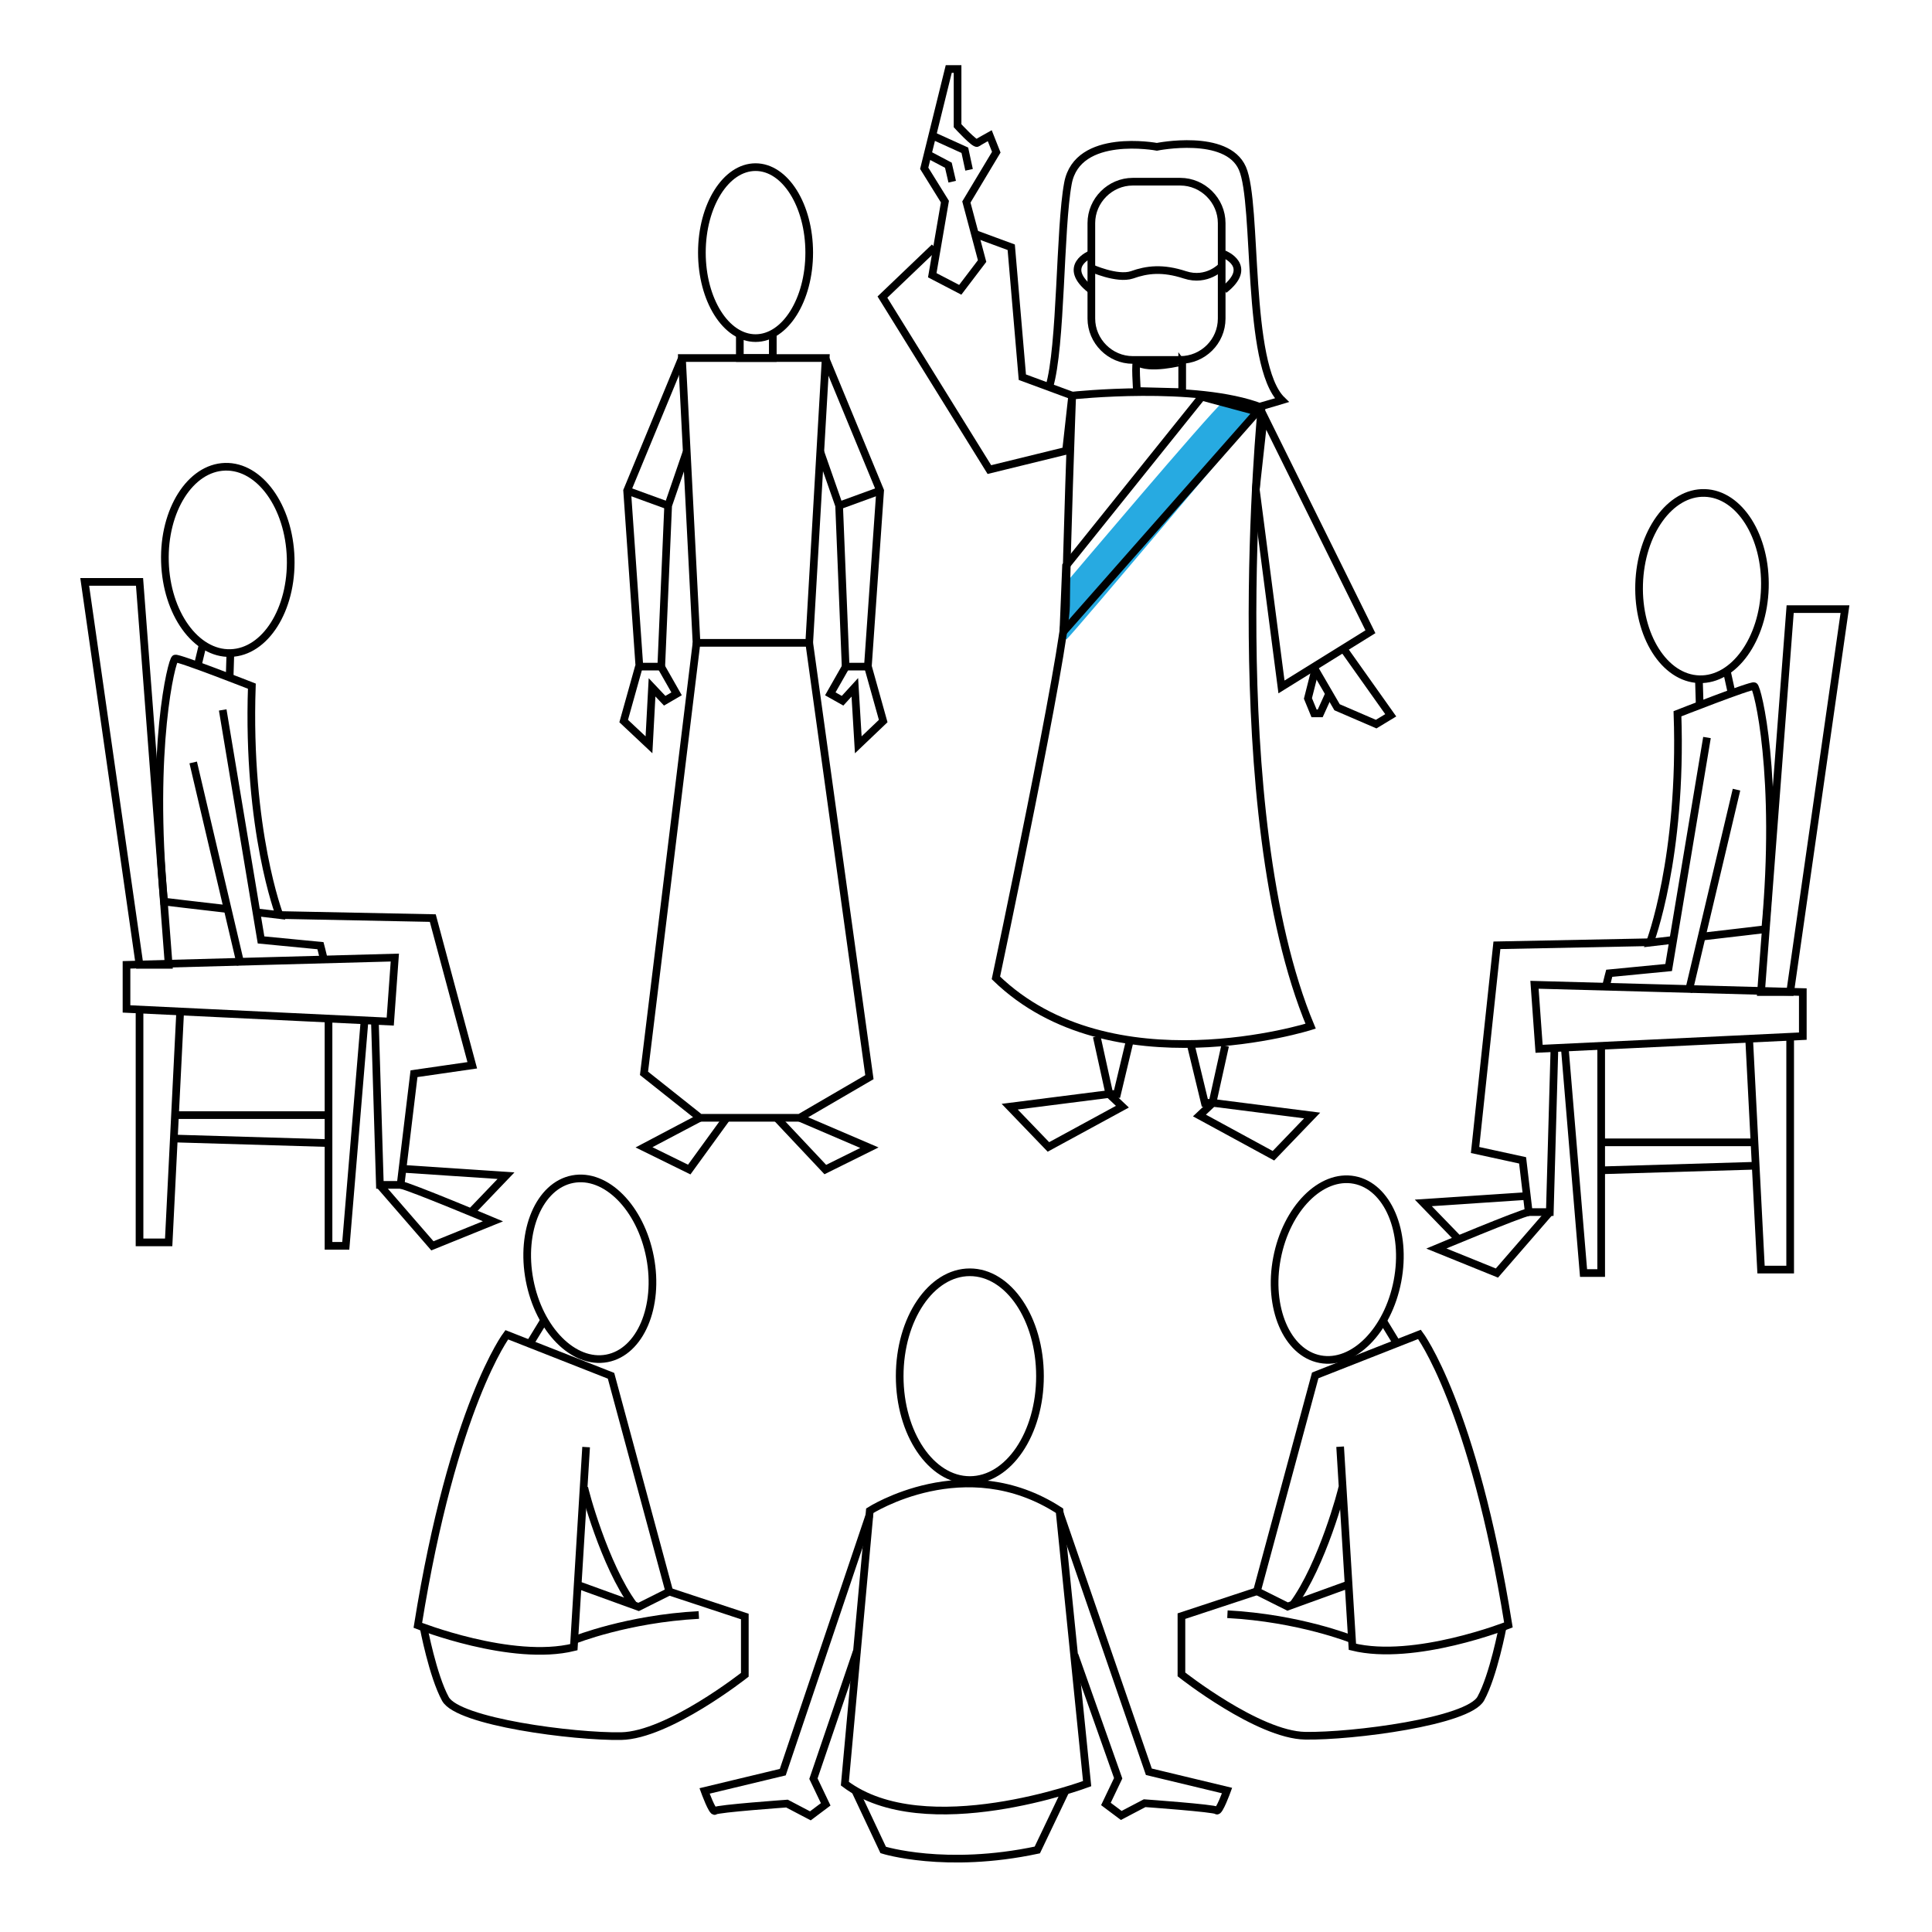 <?xml version="1.0" encoding="utf-8"?>
<!-- Generator: Adobe Illustrator 22.1.0, SVG Export Plug-In . SVG Version: 6.00 Build 0)  -->
<!DOCTYPE svg PUBLIC "-//W3C//DTD SVG 1.0//EN" "http://www.w3.org/TR/2001/REC-SVG-20010904/DTD/svg10.dtd">
<svg version="1.0" id="Layer_1" xmlns="http://www.w3.org/2000/svg" xmlns:xlink="http://www.w3.org/1999/xlink" x="0px" y="0px"
	 width="504px" height="504px" viewBox="0 0 504 504" enable-background="new 0 0 504 504" xml:space="preserve">
<g id="Layer_2_1_">
	<path fill="#27AAE1" d="M318.7,105.2c-3.1,2.5-40.4,46.6-40.4,46.6s-1.5,16.1,0,14.9s50.3-59.2,50.3-59.2L318.7,105.2z"/>
</g>
<g id="Layer_1_1_">
	<ellipse fill="none" stroke="#000000" stroke-width="2" stroke-miterlimit="10" cx="197.1" cy="65.9" rx="14" ry="22.3"/>
	<polyline fill="none" stroke="#000000" stroke-width="2" stroke-miterlimit="10" points="201.6,87 201.6,93.4 193,93.4 193,87.2 	
		"/>
	<polygon fill="none" stroke="#000000" stroke-width="2" stroke-miterlimit="10" points="215.4,93.4 177.9,93.4 181.7,167.7 
		211.1,167.7 	"/>
	<polyline fill="none" stroke="#000000" stroke-width="2" stroke-miterlimit="10" points="177.9,93.4 163.6,128 166.8,173.9 
		172.5,173.9 174.3,131.9 179.1,117.9 	"/>
	<polyline fill="none" stroke="#000000" stroke-width="2" stroke-miterlimit="10" points="172.4,173.8 176.5,181 173.4,182.8 
		170.1,179.3 169.3,194.3 162.7,188.1 166.7,173.8 	"/>
	<line fill="none" stroke="#000000" stroke-width="2" stroke-miterlimit="10" x1="174.3" y1="131.9" x2="163.6" y2="128"/>
	<polyline fill="none" stroke="#000000" stroke-width="2" stroke-miterlimit="10" points="215.3,93.4 229.6,128 226.4,173.9 
		220.6,173.9 218.9,131.9 214,117.9 	"/>
	<polyline fill="none" stroke="#000000" stroke-width="2" stroke-miterlimit="10" points="220.7,173.8 216.6,181 219.8,182.8 
		223,179.3 223.9,194.3 230.4,188.1 226.4,173.8 	"/>
	<line fill="none" stroke="#000000" stroke-width="2" stroke-miterlimit="10" x1="218.9" y1="131.9" x2="229.6" y2="128"/>
	<polyline fill="none" stroke="#000000" stroke-width="2" stroke-miterlimit="10" points="211.1,167.7 226.8,281 208.6,291.6 
		182.6,291.6 168,280 181.7,167.7 	"/>
	<polyline fill="none" stroke="#000000" stroke-width="2" stroke-miterlimit="10" points="208.6,291.6 226.8,299.4 215.3,305.1 
		202.6,291.6 	"/>
	<polyline fill="none" stroke="#000000" stroke-width="2" stroke-miterlimit="10" points="189.6,291.6 179.8,305.1 168,299.3 
		182.6,291.6 	"/>
	<path fill="none" stroke="#000000" stroke-width="2" stroke-miterlimit="10" d="M307.9,93.9h-12.4c-5.9,0-10.8-4.9-10.8-10.8V58.2
		c0-5.9,4.9-10.8,10.8-10.8h12.4c5.9,0,10.8,4.9,10.8,10.8v24.9C318.7,89.1,313.8,93.9,307.9,93.9z"/>
	<path fill="none" stroke="#000000" stroke-width="2" stroke-miterlimit="10" d="M284.6,69.9c0,0,6.8,3.1,10.7,1.8
		c3.9-1.4,8-1.9,13.8,0s9.6-2.2,9.6-2.2"/>
	<path fill="none" stroke="#000000" stroke-width="2" stroke-miterlimit="10" d="M273.7,101c3.2-10.5,2.7-41.5,4.9-53.2
		c2.5-13.4,23.2-9.5,23.2-9.5s18.2-3.7,22.3,5.6c4.1,9.3,0.8,51.3,10.3,60.5c0,0-3.3,1-5.8,1.7"/>
	<path fill="none" stroke="#000000" stroke-width="2" stroke-miterlimit="10" d="M284.6,66.3c0,0-7.9,3.1,0,9.3"/>
	<path fill="none" stroke="#000000" stroke-width="2" stroke-miterlimit="10" d="M319.3,66.3c0,0,7.9,3.1,0,9.3"/>
	<path fill="none" stroke="#000000" stroke-width="2" stroke-miterlimit="10" d="M296.7,94.4c-0.7-0.6-0.1,7.6-0.1,7.6l11.8,0.3v-8
		C308.5,94.4,299.5,96.6,296.7,94.4z"/>
	<path fill="none" stroke="#000000" stroke-width="2" stroke-miterlimit="10" d="M279.7,103.2c0,0,32.3-3.5,49.4,3.1
		c0,0-10.5,105.6,12.8,161.4c0,0-52.1,16.5-82.1-12.6c0,0,18.3-86.3,18.3-97.2S279.7,103.2,279.7,103.2z"/>
	<polygon fill="none" stroke="#000000" stroke-width="2" stroke-miterlimit="10" points="313.5,103.5 278.1,147.6 277.4,164.8 
		328,107.4 	"/>
	<polyline fill="none" stroke="#000000" stroke-width="2" stroke-miterlimit="10" points="243.8,64.5 230.2,77.5 258.1,122.5 
		278.1,117.6 279.7,103.2 266.7,98.4 263.8,64.5 254.3,61 	"/>
	<path fill="none" stroke="#000000" stroke-width="2" stroke-miterlimit="10" d="M246.5,52.6l-5.4-8.7l6.4-25.9h2.3v14.8
		c0,0,4.5,4.9,5.1,4.5s3.3-1.9,3.3-1.9l1.7,4.3l-7.8,13l4.1,15.4l-5.7,7.5l-7.3-3.8L246.5,52.6z"/>
	<polyline fill="none" stroke="#000000" stroke-width="2" stroke-miterlimit="10" points="243.1,35.3 251.7,39.2 252.8,44.3 	"/>
	<polyline fill="none" stroke="#000000" stroke-width="2" stroke-miterlimit="10" points="241.9,40.2 247.4,43.1 248.4,47.4 	"/>
	<polygon fill="none" stroke="#000000" stroke-width="2" stroke-miterlimit="10" points="357.5,164.8 334.3,179.2 327.6,127.7 
		329.7,108.6 	"/>
	<polyline fill="none" stroke="#000000" stroke-width="2" stroke-miterlimit="10" points="343.1,174.7 348.8,184.5 359,188.9 
		362.8,186.6 350.6,169.4 	"/>
	<polyline fill="none" stroke="#000000" stroke-width="2" stroke-miterlimit="10" points="343.1,174.7 341.2,182.2 342.8,186.1 
		344.4,186.1 346.9,180.6 	"/>
	<polyline fill="none" stroke="#000000" stroke-width="2" stroke-miterlimit="10" points="286.1,270.4 289.4,285.4 291.4,285.4 
		294.7,271.6 	"/>
	<polyline fill="none" stroke="#000000" stroke-width="2" stroke-miterlimit="10" points="319.6,272.8 316.3,287.7 314.3,287.7 
		310.6,272.4 	"/>
	<polygon fill="none" stroke="#000000" stroke-width="2" stroke-miterlimit="10" points="289.3,285.4 263.4,288.7 273.5,299.2 
		292.8,288.7 	"/>
	<polygon fill="none" stroke="#000000" stroke-width="2" stroke-miterlimit="10" points="316.4,287.7 342.3,291 332.2,301.5 
		312.9,291 	"/>
	<ellipse fill="none" stroke="#000000" stroke-width="2" stroke-miterlimit="10" cx="253" cy="359" rx="18.3" ry="27.1"/>
	<path fill="none" stroke="#000000" stroke-width="2" stroke-miterlimit="10" d="M226.9,394.1c0,0,24.9-16,49.5,0l7.2,71.2
		c0,0-42.3,15.8-63.2,0L226.9,394.1z"/>
	<path fill="none" stroke="#000000" stroke-width="2" stroke-miterlimit="10" d="M223.1,467.1l7.3,15.5c0,0,16.2,5.1,40.2,0
		l7.4-15.5"/>
	<path fill="none" stroke="#000000" stroke-width="2" stroke-miterlimit="10" d="M226.8,395.3l-22.6,67l-20.4,4.9
		c0,0,2.1,5.8,2.7,5.2c0.6-0.6,18.8-1.9,18.8-1.9l6.1,3.2l4-3l-3.2-6.7l11.3-33.2"/>
	<path fill="none" stroke="#000000" stroke-width="2" stroke-miterlimit="10" d="M276.5,394.9l23.2,67.3l20.4,4.9
		c0,0-2.1,5.8-2.7,5.2s-18.8-1.9-18.8-1.9l-6.1,3.2l-4-3l3.2-6.7l-11.4-32.2"/>
	
		<ellipse transform="matrix(0.188 -0.982 0.982 0.188 -41.772 611.488)" fill="none" stroke="#000000" stroke-width="2" stroke-miterlimit="10" cx="348.8" cy="331" rx="23.8" ry="16"/>
	<line fill="none" stroke="#000000" stroke-width="2" stroke-miterlimit="10" x1="360.7" y1="344.4" x2="364.3" y2="350.3"/>
	<path fill="none" stroke="#000000" stroke-width="2" stroke-miterlimit="10" d="M351.9,413.3l-16,5.8l-8-4l15.2-56.3l27.2-10.7
		c0,0,14,18.5,23.2,75.8c0,0-24.5,9.7-40.7,5.7l-3.2-52.2"/>
	<path fill="none" stroke="#000000" stroke-width="2" stroke-miterlimit="10" d="M350.2,387.8c0,0.7-5.3,20.5-12.9,30.8"/>
	<path fill="none" stroke="#000000" stroke-width="2" stroke-miterlimit="10" d="M327.9,415.1l-19.7,6.5v15.2c0,0,20,15.8,32.3,16
		s42.5-3.7,45.8-9.7s5.7-18.7,5.7-18.7"/>
	<path fill="none" stroke="#000000" stroke-width="2" stroke-miterlimit="10" d="M352.6,427.6c0,0-13.7-5.5-32.4-6.5"/>
	<polygon fill="none" stroke="#000000" stroke-width="2" stroke-miterlimit="10" points="467,158.9 459.4,258.8 467,258.8 
		481.3,158.9 	"/>
	<polygon fill="none" stroke="#000000" stroke-width="2" stroke-miterlimit="10" points="470.3,258.8 400.3,256.9 401.5,273.6 
		470.3,270.3 	"/>
	<polyline fill="none" stroke="#000000" stroke-width="2" stroke-miterlimit="10" points="408.2,273.3 413.1,332.1 417.7,332.1 
		417.7,273.6 	"/>
	<polyline fill="none" stroke="#000000" stroke-width="2" stroke-miterlimit="10" points="467,270.5 467,331.2 459.4,331.2 
		456.3,271 	"/>
	<line fill="none" stroke="#000000" stroke-width="2" stroke-miterlimit="10" x1="417.7" y1="298" x2="457.7" y2="298"/>
	<line fill="none" stroke="#000000" stroke-width="2" stroke-miterlimit="10" x1="417.7" y1="305.3" x2="458" y2="304.1"/>
	
		<ellipse transform="matrix(2.972332e-02 -1 1 2.972332e-02 277.704 592.244)" fill="none" stroke="#000000" stroke-width="2" stroke-miterlimit="10" cx="443.9" cy="153.1" rx="24.3" ry="16.4"/>
	<path fill="none" stroke="#000000" stroke-width="2" stroke-miterlimit="10" d="M436.4,245.2c-3.5,0.4-6,0.7-6,0.7
		s8.5-22.1,7.2-59.7c0,0,19.1-7.5,20-7.2s6.6,23.3,2.9,63.4c0,0-8.3,1-16.2,1.9"/>
	<path fill="none" stroke="#000000" stroke-width="2" stroke-miterlimit="10" d="M445.3,192.4l-10,60l-15.5,1.5c0,0-0.4,1.5-0.8,3.2
		"/>
	<line fill="none" stroke="#000000" stroke-width="2" stroke-miterlimit="10" x1="440.5" y1="258.8" x2="453" y2="206"/>
	<polyline fill="none" stroke="#000000" stroke-width="2" stroke-miterlimit="10" points="430.4,245.8 390.5,246.6 384.8,300 
		397.2,302.7 398.8,316.2 404.3,316.2 405.5,273.6 	"/>
	<path fill="none" stroke="#000000" stroke-width="2" stroke-miterlimit="10" d="M398.8,316.2c-2.4,0.4-24.1,9.5-24.1,9.5l15.8,6.4
		l13.8-15.9"/>
	<polyline fill="none" stroke="#000000" stroke-width="2" stroke-miterlimit="10" points="398.3,312 371.3,313.8 380.5,323.3 	"/>
	<line fill="none" stroke="#000000" stroke-width="2" stroke-miterlimit="10" x1="443.2" y1="177.4" x2="443.4" y2="184"/>
	<line fill="none" stroke="#000000" stroke-width="2" stroke-miterlimit="10" x1="450.5" y1="175.2" x2="451.6" y2="180.2"/>
	
		<ellipse transform="matrix(0.982 -0.188 0.188 0.982 -59.412 34.754)" fill="none" stroke="#000000" stroke-width="2" stroke-miterlimit="10" cx="153.8" cy="331.1" rx="16" ry="23.8"/>
	<line fill="none" stroke="#000000" stroke-width="2" stroke-miterlimit="10" x1="141.9" y1="344.5" x2="138.3" y2="350.4"/>
	<path fill="none" stroke="#000000" stroke-width="2" stroke-miterlimit="10" d="M150.6,413.4l16,5.8l8-4l-15.2-56.3l-27.2-10.7
		c0,0-14,18.5-23.2,75.8c0,0,24.5,9.7,40.7,5.7l3.2-52.2"/>
	<path fill="none" stroke="#000000" stroke-width="2" stroke-miterlimit="10" d="M152.4,387.9c0,0.7,5.3,20.5,12.9,30.8"/>
	<path fill="none" stroke="#000000" stroke-width="2" stroke-miterlimit="10" d="M174.6,415.2l19.7,6.5v15.2c0,0-20,15.8-32.3,16
		s-42.5-3.7-45.8-9.7s-5.7-18.7-5.7-18.7"/>
	<path fill="none" stroke="#000000" stroke-width="2" stroke-miterlimit="10" d="M149.9,427.8c0,0,13.7-5.5,32.4-6.5"/>
	
		<ellipse transform="matrix(1 -2.972332e-02 2.972332e-02 1 -4.314 1.83)" fill="none" stroke="#000000" stroke-width="2" stroke-miterlimit="10" cx="59.4" cy="146" rx="16.4" ry="24.3"/>
	<line fill="none" stroke="#000000" stroke-width="2" stroke-miterlimit="10" x1="52.9" y1="168.1" x2="51.7" y2="173.1"/>
	<line fill="none" stroke="#000000" stroke-width="2" stroke-miterlimit="10" x1="60.1" y1="170.3" x2="59.9" y2="176.8"/>
	<path fill="none" stroke="#000000" stroke-width="2" stroke-miterlimit="10" d="M66.9,238c3.5,0.4,6,0.7,6,0.7s-8.5-22.1-7.2-59.7
		c0,0-19.1-7.5-20-7.2s-6.6,23.3-2.9,63.4c0,0,8.3,1,16.2,1.9"/>
	<path fill="none" stroke="#000000" stroke-width="2" stroke-miterlimit="10" d="M58.1,185.2l10,60l15.5,1.5c0,0,0.4,1.5,0.8,3.2"/>
	<line fill="none" stroke="#000000" stroke-width="2" stroke-miterlimit="10" x1="62.8" y1="251.7" x2="50.4" y2="198.9"/>
	<polyline fill="none" stroke="#000000" stroke-width="2" stroke-miterlimit="10" points="72.9,238.7 112.9,239.5 123.2,277.9 
		108,280.1 104.5,309.1 99.1,309.1 97.8,266.5 	"/>
	<path fill="none" stroke="#000000" stroke-width="2" stroke-miterlimit="10" d="M104.5,309.1c2.4,0.4,24.1,9.5,24.1,9.5l-15.8,6.4
		L99,309.1"/>
	<polyline fill="none" stroke="#000000" stroke-width="2" stroke-miterlimit="10" points="105,304.9 132,306.7 122.9,316.2 	"/>
	<polygon fill="none" stroke="#000000" stroke-width="2" stroke-miterlimit="10" points="36.4,151.8 44,251.7 36.4,251.7 
		22.1,151.8 	"/>
	<polygon fill="none" stroke="#000000" stroke-width="2" stroke-miterlimit="10" points="33,251.7 103,249.8 101.8,266.5 33,263.2 	
		"/>
	<polyline fill="none" stroke="#000000" stroke-width="2" stroke-miterlimit="10" points="95.1,266.2 90.2,325 85.7,325 85.7,266.5 
			"/>
	<polyline fill="none" stroke="#000000" stroke-width="2" stroke-miterlimit="10" points="36.4,263.3 36.4,324.1 44,324.1 47,263.9 
			"/>
	<line fill="none" stroke="#000000" stroke-width="2" stroke-miterlimit="10" x1="85.7" y1="290.9" x2="45.6" y2="290.9"/>
	<line fill="none" stroke="#000000" stroke-width="2" stroke-miterlimit="10" x1="85.7" y1="298.2" x2="45.3" y2="297"/>
</g>
<g id="Layer_4">
	<path fill="none" stroke="#70BF44" stroke-width="15" stroke-miterlimit="10" stroke-opacity="0" d="M308.7,104
		c11.4,0.3,22.7,0.6,34.1,0.9c-14.6,1.4-29.3,1.3-44,1.2c11.3,2.5,22.9,3.6,34.5,3.2c-10.9,0.8-21.7,2.4-32.4,4.8
		c10.5,0.6,21,1.2,31.5,1.9c-13.1-0.1-26.2,0.4-39.3,1.6c0.5,1.8,2.8,2.2,4.7,2.2c7.1,0.2,14.2,0.3,21.3,0.5c-10,0-20,0.6-29.9,1.9
		c9.4,4,20.2,1.2,30.3,2.6c-14.1,0.3-28.2,1.9-42,4.9c12.3,1.5,24.7,2.3,37.1,2.6c-12.2,2-25.1-0.6-37,3c10.9,1.8,22,2.3,33,1.7
		c-12,0.6-24,1.3-35.9,1.9c9.4,0.6,18.7,1.2,28.1,1.7c-10.9,2.1-21.8,4.2-32.7,6.3c9.9,0.9,19.8,1.7,29.7,2.6
		c-7.3,1.2-14.6,2.5-21.9,3.7c6.3-1,12.8-1.4,19.2-1.1c-8.8,2-17.8,3.5-26.8,4.4c6.4-0.4,12.9-0.5,19.3-0.4
		c-6.8,0.5-13.6,1.8-20.1,4c10.1,2.4,20.7,2.9,31,1.3"/>
</g>
</svg>
